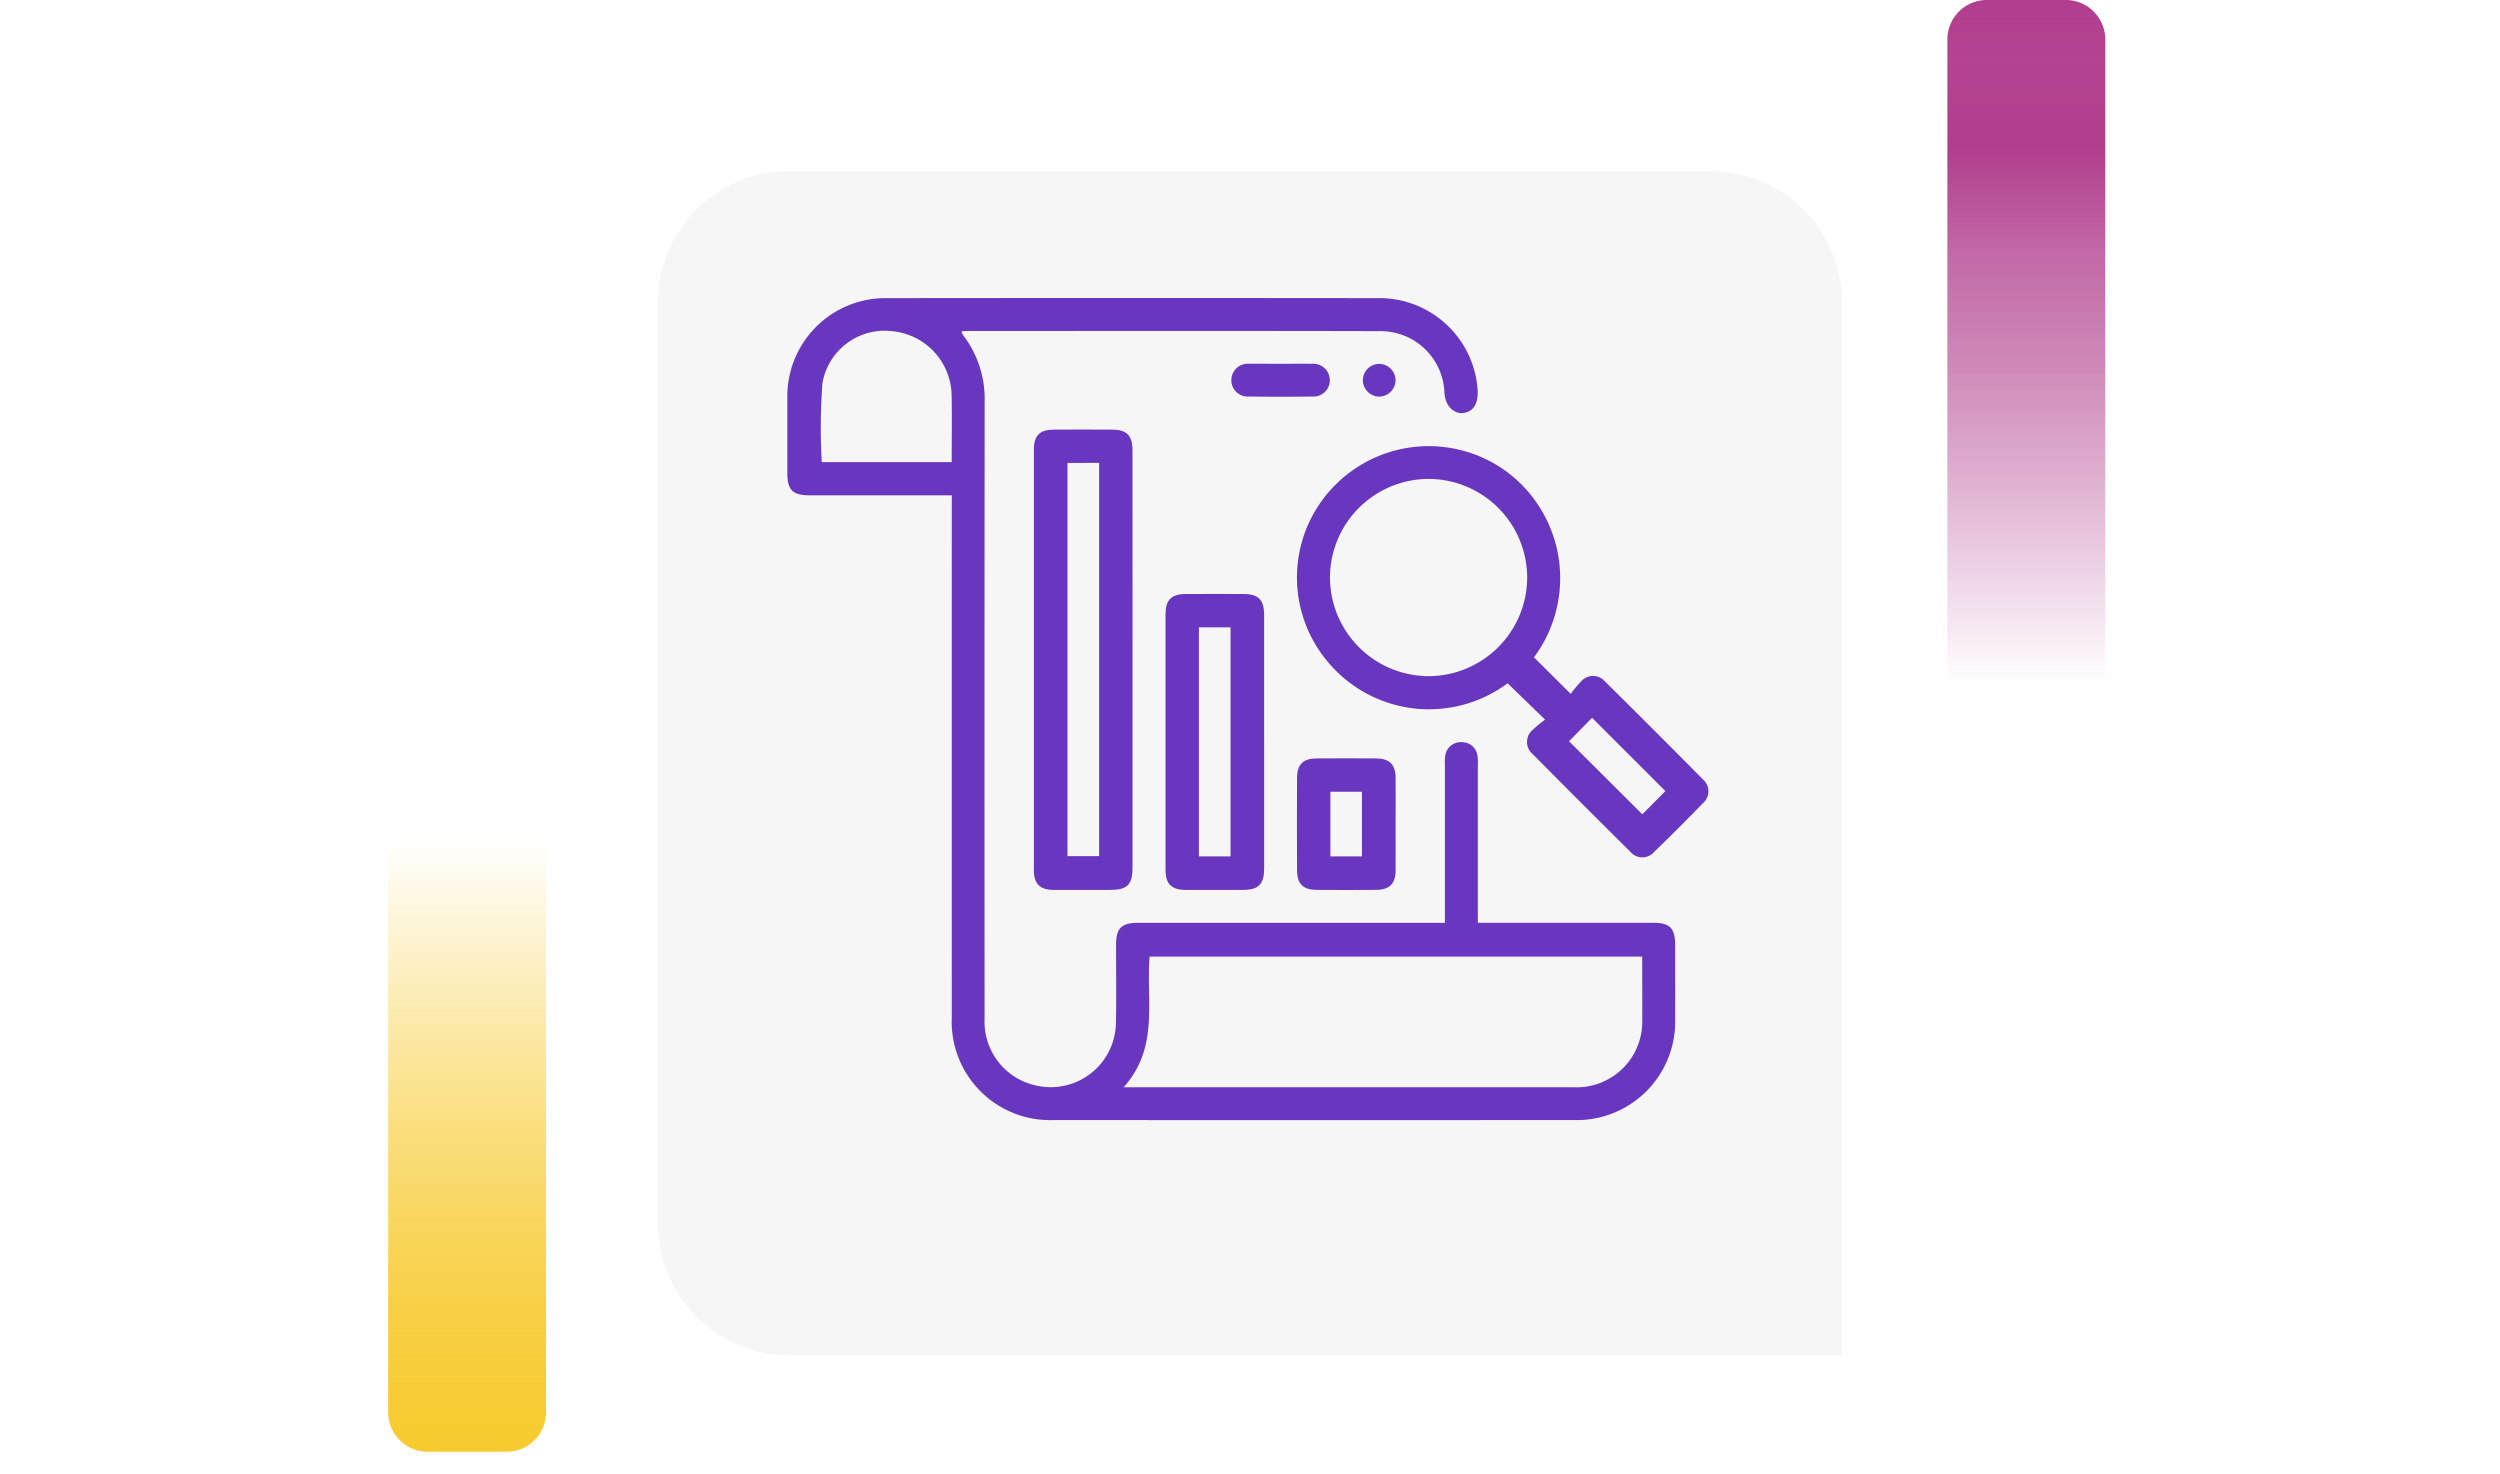 <svg xmlns="http://www.w3.org/2000/svg" xmlns:xlink="http://www.w3.org/1999/xlink" width="190" height="112" viewBox="0 0 190 112">
  <defs>
    <linearGradient id="linear-gradient" x1="0.5" x2="0.5" y2="1" gradientUnits="objectBoundingBox">
      <stop offset="0" stop-color="#f7ca2e" stop-opacity="0"/>
      <stop offset="0.091" stop-color="#f7ca2e" stop-opacity="0.129"/>
      <stop offset="0.283" stop-color="#f7ca2e" stop-opacity="0.388"/>
      <stop offset="0.465" stop-color="#f7ca2e" stop-opacity="0.612"/>
      <stop offset="0.633" stop-color="#f7ca2e" stop-opacity="0.78"/>
      <stop offset="0.784" stop-color="#f7ca2e" stop-opacity="0.902"/>
      <stop offset="0.911" stop-color="#f7ca2e" stop-opacity="0.969"/>
      <stop offset="1" stop-color="#f7ca2e"/>
    </linearGradient>
    <linearGradient id="linear-gradient-2" x1="0.5" x2="0.5" y2="1" gradientUnits="objectBoundingBox">
      <stop offset="0" stop-color="#b13e8d" stop-opacity="0"/>
      <stop offset="0.091" stop-color="#b13e8d" stop-opacity="0.129"/>
      <stop offset="0.283" stop-color="#b13e8d" stop-opacity="0.388"/>
      <stop offset="0.465" stop-color="#b13e8d" stop-opacity="0.612"/>
      <stop offset="0.633" stop-color="#b13e8d" stop-opacity="0.78"/>
      <stop offset="0.784" stop-color="#b13e8d"/>
      <stop offset="0.911" stop-color="#b13e8d" stop-opacity="0.969"/>
      <stop offset="1" stop-color="#b13e8d"/>
    </linearGradient>
    <filter id="Rectángulo_40720" x="41" y="4" width="108" height="108" filterUnits="userSpaceOnUse">
      <feOffset dy="3" input="SourceAlpha"/>
      <feGaussianBlur stdDeviation="3" result="blur"/>
      <feFlood flood-opacity="0.161"/>
      <feComposite operator="in" in2="blur"/>
      <feComposite in="SourceGraphic"/>
    </filter>
  </defs>
  <g id="Grupo_136520" data-name="Grupo 136520" transform="translate(-180 -1675.67)">
    <g id="Grupo_136237" data-name="Grupo 136237" transform="translate(0 -321.33)">
      <g id="Grupo_128321" data-name="Grupo 128321" transform="translate(0 1598)">
        <rect id="Rectángulo_40586" data-name="Rectángulo 40586" width="190" height="20" transform="translate(180 444)" fill="none"/>
        <g id="Grupo_108405" data-name="Grupo 108405" transform="translate(209.5 463)">
          <path id="Rectángulo_5242" data-name="Rectángulo 5242" d="M0,0H12a0,0,0,0,1,0,0V43.333a3,3,0,0,1-3,3H3a3,3,0,0,1-3-3V0A0,0,0,0,1,0,0Z" transform="translate(0 0)" fill="url(#linear-gradient)"/>
        </g>
        <g id="Grupo_108406" data-name="Grupo 108406" transform="translate(340 451) rotate(180)">
          <path id="Rectángulo_5242-2" data-name="Rectángulo 5242" d="M0,0H12a0,0,0,0,1,0,0V49a3,3,0,0,1-3,3H3a3,3,0,0,1-3-3V0A0,0,0,0,1,0,0Z" transform="translate(0 0)" fill="url(#linear-gradient-2)"/>
        </g>
        <g transform="matrix(1, 0, 0, 1, 180, 399)" filter="url(#Rectángulo_40720)">
          <path id="Rectángulo_40720-2" data-name="Rectángulo 40720" d="M10,0H80A10,10,0,0,1,90,10V90a0,0,0,0,1,0,0H10A10,10,0,0,1,0,80V10A10,10,0,0,1,10,0Z" transform="translate(50 10)" fill="#f6f6f6"/>
        </g>
      </g>
    </g>
    <g id="Grupo_136285" data-name="Grupo 136285" transform="translate(782.87 -304.45)">
      <path id="Trazado_194563" data-name="Trazado 194563" d="M-490.553,2050.253h.911q6.208,0,12.417,0c1.267,0,1.664.406,1.666,1.692,0,1.874.01,3.749,0,5.623a7.48,7.48,0,0,1-7.715,7.676q-19.758.014-39.515,0a7.478,7.478,0,0,1-7.745-7.8q-.007-19.328,0-38.656v-1.023h-.88q-4.959,0-9.918,0c-1.288,0-1.694-.4-1.7-1.661,0-1.9-.01-3.8,0-5.7a7.462,7.462,0,0,1,7.6-7.626q18.625-.021,37.25,0a7.484,7.484,0,0,1,7.585,6.673c.01.077.015.155.021.233.085,1.1-.309,1.738-1.114,1.827-.61.067-1.361-.464-1.406-1.594a4.847,4.847,0,0,0-4.8-4.63c-10.568-.028-21.137-.011-31.705-.01a1.076,1.076,0,0,0-.2.047,1.287,1.287,0,0,0,.12.261,7.951,7.951,0,0,1,1.644,5.09q-.019,23.428-.005,46.855a4.964,4.964,0,0,0,3.957,5.1,4.958,4.958,0,0,0,6.025-4.716c.046-2,.009-4.009.013-6.013,0-1.229.413-1.644,1.634-1.644q11.206,0,22.413,0h.943v-.882q0-5.545,0-11.089a3.576,3.576,0,0,1,.022-.7,1.184,1.184,0,0,1,1.249-1.058,1.175,1.175,0,0,1,1.2,1.026,3.7,3.7,0,0,1,.029.778q0,5.505,0,11.011Zm-26.919,12.5h4.172q15.028,0,30.056,0a4.986,4.986,0,0,0,5.184-5.154c.008-1.067,0-2.134,0-3.2v-1.577H-515.5C-515.771,2056.183-514.755,2059.721-517.472,2062.748Zm-13.068-47.51c0-1.741.023-3.4-.005-5.063a4.984,4.984,0,0,0-4.482-4.885,4.794,4.794,0,0,0-5.34,3.961,46.674,46.674,0,0,0-.051,5.988Z" transform="translate(0 0)" fill="#6836bf"/>
      <path id="Trazado_194564" data-name="Trazado 194564" d="M-341.4,2074.763a10.007,10.007,0,0,1-13.789-1.78,9.941,9.941,0,0,1,.646-13.245,10.023,10.023,0,0,1,13.047-1.074,10.088,10.088,0,0,1,2.1,14.128l2.791,2.778a9.183,9.183,0,0,1,.787-.942,1.19,1.19,0,0,1,1.81-.009q3.749,3.7,7.454,7.454a1.185,1.185,0,0,1-.013,1.812q-1.82,1.878-3.7,3.7a1.181,1.181,0,0,1-1.81-.023q-3.719-3.68-7.4-7.4a1.2,1.2,0,0,1-.006-1.865,9.138,9.138,0,0,1,.932-.769Zm-5.963-15.53a7.514,7.514,0,0,0-7.537,7.451,7.518,7.518,0,0,0,7.451,7.539,7.516,7.516,0,0,0,7.537-7.453A7.512,7.512,0,0,0-347.366,2059.233Zm10.631,19.937,5.569,5.554,1.755-1.765-5.576-5.572Z" transform="translate(-146.892 -42.715)" fill="#6836bf"/>
      <path id="Trazado_194565" data-name="Trazado 194565" d="M-445.7,2068.173q0,7.887,0,15.774c0,1.327-.392,1.717-1.719,1.719-1.432,0-2.863.009-4.3,0-1.019-.008-1.479-.463-1.479-1.484q-.007-16.009,0-32.018c0-1.021.459-1.472,1.482-1.479,1.484-.01,2.968-.008,4.451,0,1.121,0,1.558.438,1.56,1.56Q-445.692,2060.208-445.7,2068.173Zm-4.944-14.957V2083.1h2.405v-29.889Z" transform="translate(-71.097 -37.913)" fill="#6836bf"/>
      <path id="Trazado_194566" data-name="Trazado 194566" d="M-397.792,2121.832q0,4.8,0,9.605c0,1.18-.426,1.611-1.585,1.616q-2.187.008-4.373,0c-1.078-.006-1.534-.446-1.535-1.507q-.008-9.722,0-19.444c0-1.08.443-1.529,1.505-1.536q2.225-.014,4.451,0c1.107.005,1.535.447,1.537,1.584Q-397.787,2116.99-397.792,2121.832Zm-4.958-8.735v17.409h2.406V2113.1Z" transform="translate(-109.004 -85.3)" fill="#6836bf"/>
      <path id="Trazado_194567" data-name="Trazado 194567" d="M-349.9,2175.514c0,1.145.008,2.291,0,3.436-.01,1.023-.46,1.479-1.477,1.487q-2.264.017-4.529,0c-1.023-.007-1.481-.459-1.485-1.477q-.015-3.514,0-7.028c0-1.024.457-1.478,1.476-1.485q2.264-.016,4.529,0c1.024.007,1.477.458,1.486,1.476C-349.888,2173.12-349.9,2174.317-349.9,2175.514Zm-4.957-2.536v4.914h2.4v-4.914Z" transform="translate(-146.904 -132.686)" fill="#6836bf"/>
      <path id="Trazado_194568" data-name="Trazado 194568" d="M-377.576,2026.726c.807,0,1.614-.015,2.42,0a1.248,1.248,0,0,1,1.336,1.229,1.236,1.236,0,0,1-1.31,1.256q-2.42.034-4.84,0a1.24,1.24,0,0,1-1.334-1.231,1.256,1.256,0,0,1,1.386-1.257C-379.138,2026.714-378.357,2026.726-377.576,2026.726Z" transform="translate(-127.985 -18.956)" fill="#6836bf"/>
      <path id="Trazado_194569" data-name="Trazado 194569" d="M-332.146,2026.771a1.254,1.254,0,0,1,1.235,1.251,1.258,1.258,0,0,1-1.251,1.236,1.255,1.255,0,0,1-1.234-1.252A1.251,1.251,0,0,1-332.146,2026.771Z" transform="translate(-165.897 -18.996)" fill="#6836bf"/>
    </g>
  </g>
</svg>

